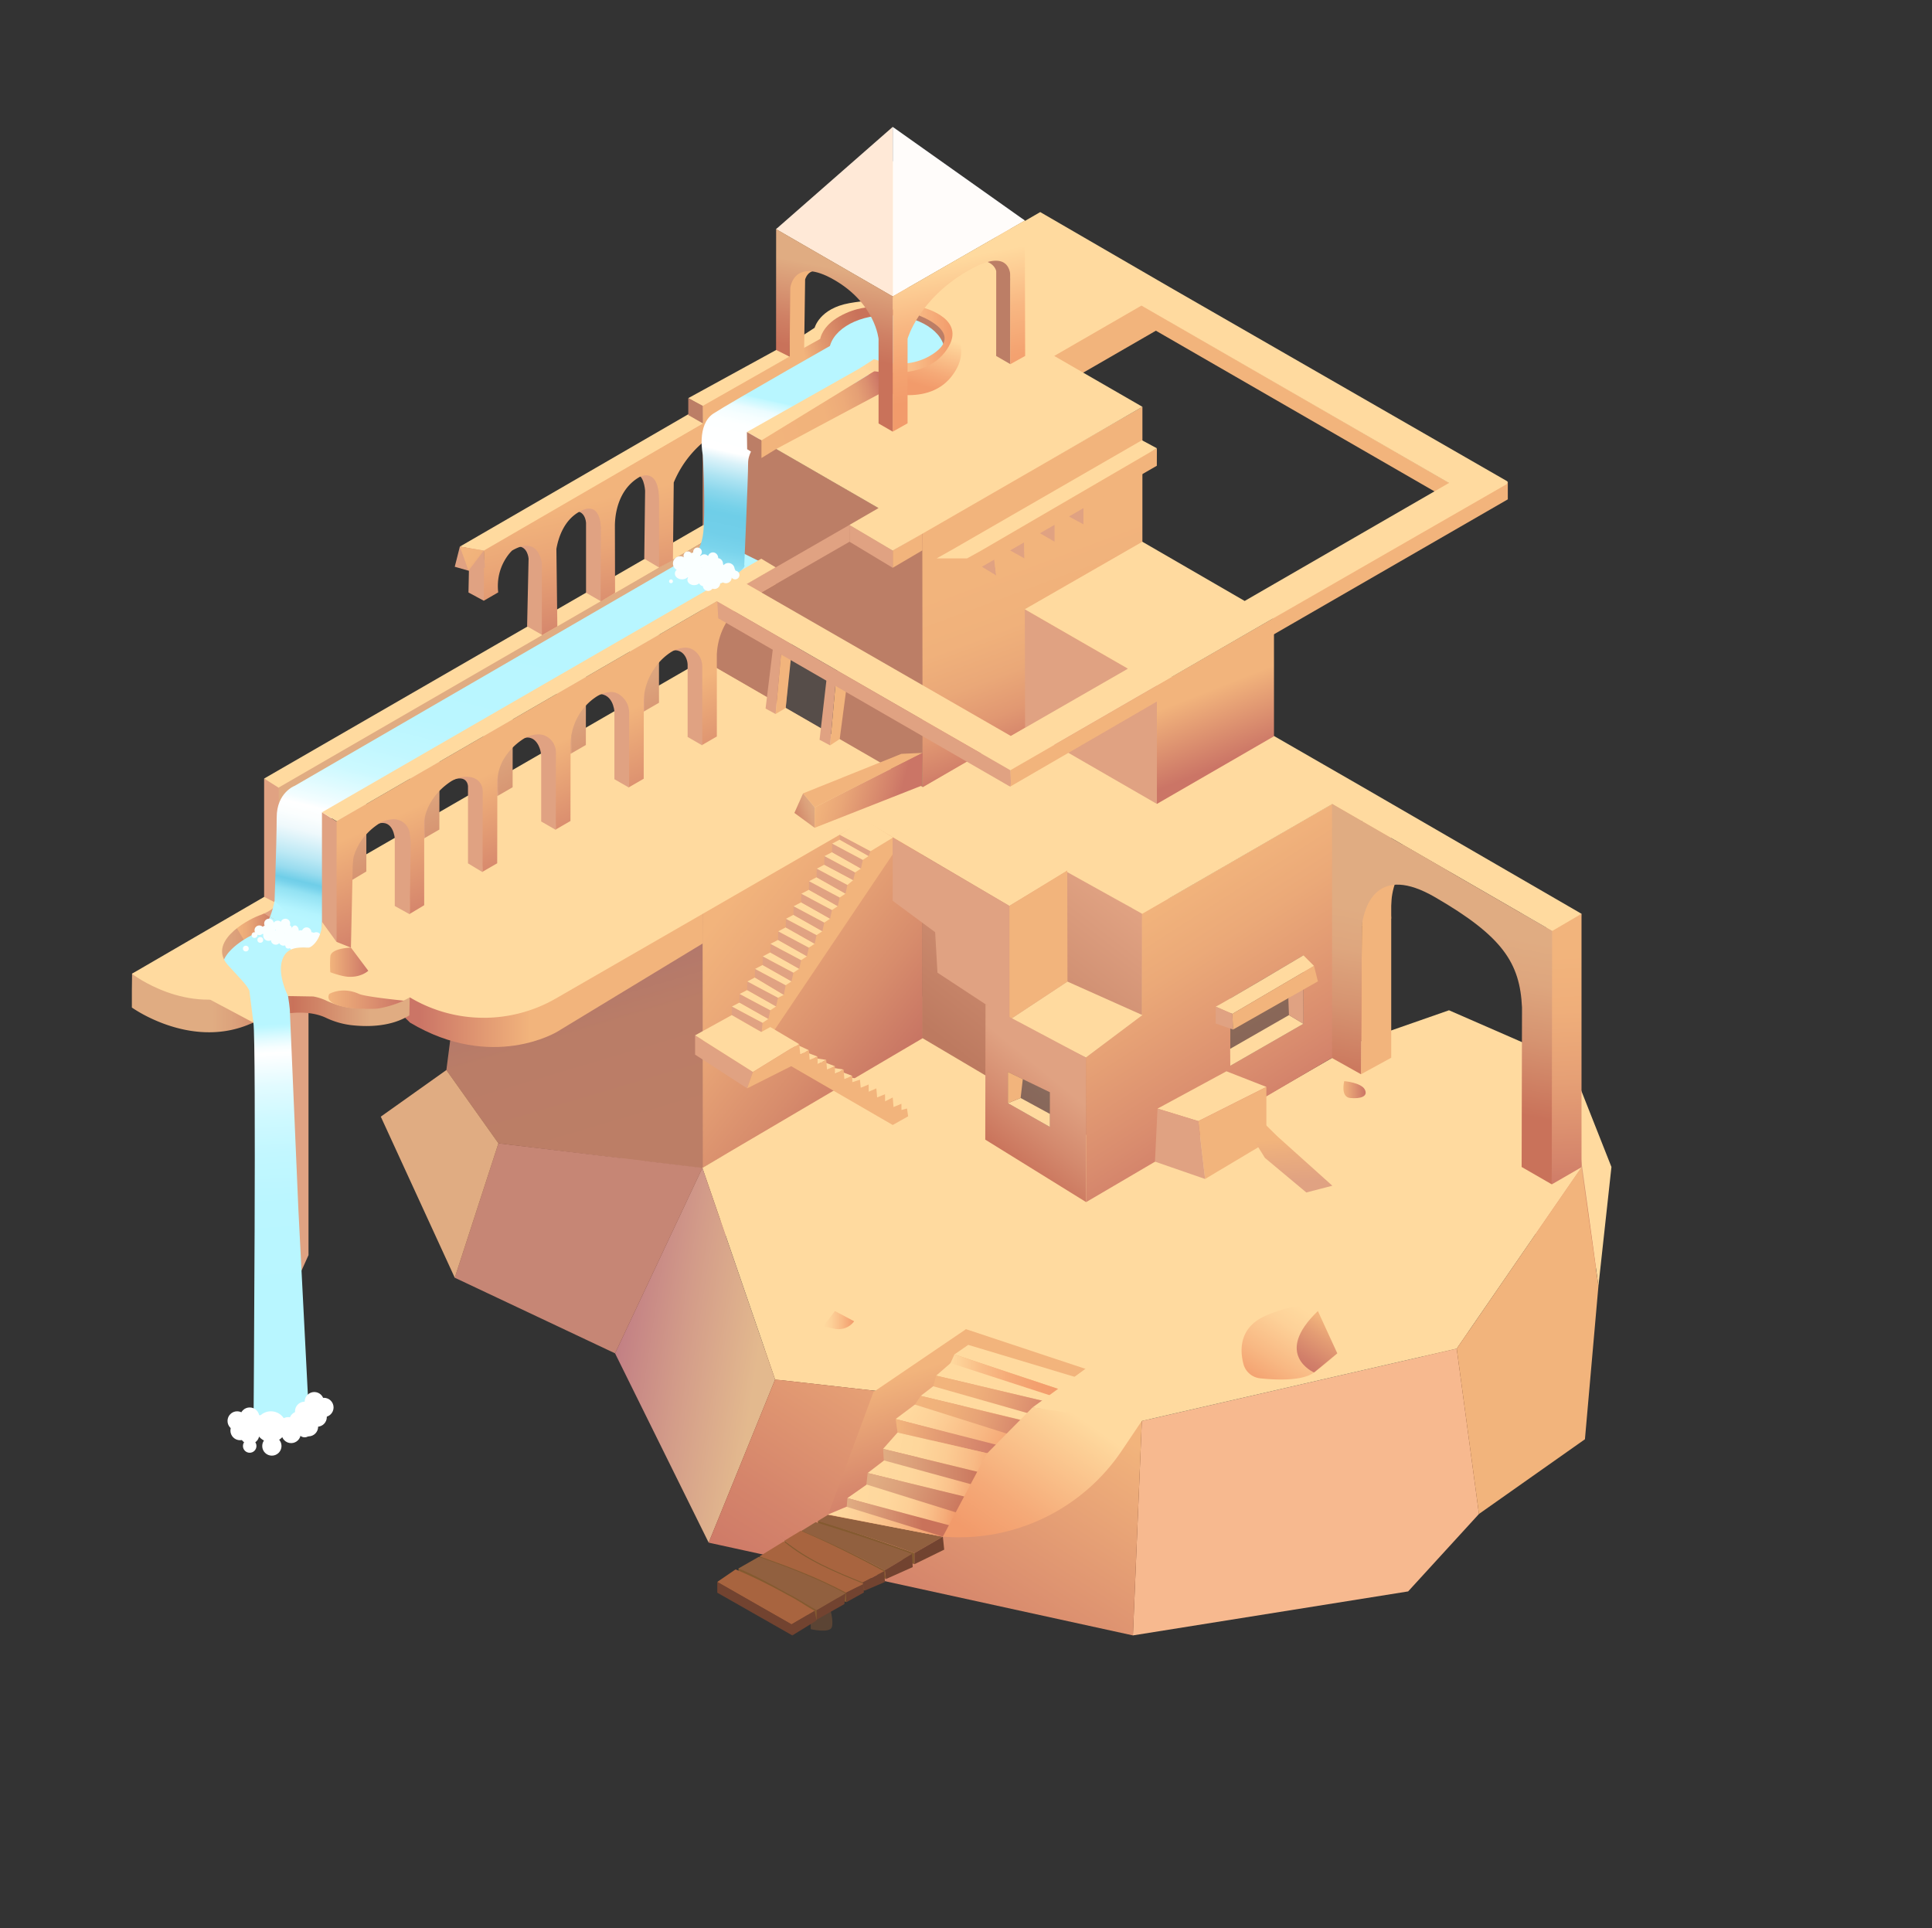 <svg xmlns="http://www.w3.org/2000/svg" xmlns:xlink="http://www.w3.org/1999/xlink" viewBox="0 0 2004 2000"><rect x="0" y="0" width="2004" height="2000" fill="#333333" stroke="none"/><defs><style>.cls-1{fill:url(#linear-gradient);}.cls-2{fill:url(#linear-gradient-2);}.cls-3{fill:url(#linear-gradient-3);}.cls-4{fill:#f2b47c;}.cls-5{fill:#ffda9f;}.cls-6{fill:#c68675;}.cls-7{fill:#724330;}.cls-8{fill:#606060;}.cls-9{fill:#e0a282;}.cls-10{fill:url(#New_Gradient_Swatch_1);}.cls-11{fill:url(#linear-gradient-4);}.cls-12{fill:#f7b98f;}.cls-13{fill:url(#linear-gradient-5);}.cls-14{fill:url(#linear-gradient-6);}.cls-15{fill:#bc7e66;}.cls-16{fill:url(#linear-gradient-7);}.cls-17,.cls-22{fill:#564d49;}.cls-17{opacity:0.62;}.cls-18{fill:url(#linear-gradient-8);}.cls-19{fill:url(#linear-gradient-9);}.cls-20{fill:#5b4434;}.cls-21{fill:#845a30;}.cls-23{fill:url(#linear-gradient-10);}.cls-24{fill:url(#linear-gradient-11);}.cls-25{fill:url(#New_Gradient_Swatch_1-2);}.cls-26{fill:url(#linear-gradient-12);}.cls-27{fill:url(#linear-gradient-13);}.cls-28{fill:url(#linear-gradient-14);}.cls-29{fill:url(#linear-gradient-15);}.cls-30{fill:url(#linear-gradient-16);}.cls-31{fill:#b8f6ff;}.cls-32{fill:url(#linear-gradient-17);}.cls-33{fill:url(#linear-gradient-18);}.cls-34{fill:url(#linear-gradient-19);}.cls-35{fill:#a8643f;}.cls-36{fill:#91603f;}.cls-37{fill:#ffe9d7;}.cls-38{fill:#fffcfa;}.cls-39{fill:url(#linear-gradient-20);}.cls-40{fill:url(#linear-gradient-21);}.cls-41{fill:url(#linear-gradient-22);}.cls-42{fill:url(#linear-gradient-23);}.cls-43{fill:url(#linear-gradient-24);}.cls-44{fill:url(#linear-gradient-25);}.cls-45{fill:url(#linear-gradient-26);}.cls-46{fill:url(#linear-gradient-27);}.cls-47{fill:url(#linear-gradient-28);}.cls-48{fill:url(#linear-gradient-29);}.cls-49{fill:#faffff;}.cls-50{fill:#fff;}.cls-51{fill:url(#linear-gradient-30);}.cls-52{fill:url(#linear-gradient-31);}.cls-53{fill:url(#linear-gradient-32);}.cls-54{fill:url(#linear-gradient-33);}.cls-55{fill:url(#linear-gradient-34);}.cls-56{fill:url(#linear-gradient-35);}.cls-57{fill:url(#linear-gradient-36);}.cls-58{fill:url(#linear-gradient-37);}.cls-59{fill:url(#linear-gradient-38);}.cls-60{fill:url(#linear-gradient-39);}.cls-61{fill:url(#linear-gradient-40);}.cls-62{fill:url(#linear-gradient-41);}.cls-63{fill:url(#linear-gradient-42);}.cls-64{fill:url(#linear-gradient-43);}.cls-65{fill:url(#linear-gradient-44);}.cls-66{fill:url(#linear-gradient-45);}.cls-67{fill:url(#linear-gradient-46);}.cls-68{fill:url(#linear-gradient-47);}.cls-69{fill:url(#linear-gradient-48);}.cls-70{fill:url(#linear-gradient-49);}.cls-71{fill:url(#linear-gradient-50);}.cls-72{fill:url(#linear-gradient-51);}.cls-73{fill:url(#linear-gradient-52);}</style><linearGradient id="linear-gradient" x1="627.05" y1="1163.7" x2="609.47" y2="1255.99" gradientUnits="userSpaceOnUse"><stop offset="0" stop-color="#e0ac82"/><stop offset="0.03" stop-color="#dfa980"/><stop offset="0.48" stop-color="#cf8165"/><stop offset="0.72" stop-color="#c9725a"/></linearGradient><linearGradient id="linear-gradient-2" x1="776.5" y1="1013.87" x2="737.25" y2="1219.96" xlink:href="#linear-gradient"/><linearGradient id="linear-gradient-3" x1="1639.15" y1="1196.72" x2="1615.89" y2="1318.85" xlink:href="#linear-gradient"/><linearGradient id="New_Gradient_Swatch_1" x1="739.91" y1="932.85" x2="944.71" y2="1094.77" gradientUnits="userSpaceOnUse"><stop offset="0.06" stop-color="#f2b47c"/><stop offset="0.3" stop-color="#eba978"/><stop offset="0.72" stop-color="#d78c6c"/><stop offset="1" stop-color="#c77463"/></linearGradient><linearGradient id="linear-gradient-4" x1="581.03" y1="978.76" x2="657.03" y2="1234.36" gradientUnits="userSpaceOnUse"><stop offset="0" stop-color="#a66f71"/><stop offset="0" stop-color="#a66f71"/><stop offset="0.16" stop-color="#b3786b"/><stop offset="0.36" stop-color="#ba7d67"/><stop offset="0.84" stop-color="#bc7e66"/></linearGradient><linearGradient id="linear-gradient-5" x1="1143.43" y1="919.82" x2="1003.4" y2="1099.53" gradientUnits="userSpaceOnUse"><stop offset="0" stop-color="#e0a282"/><stop offset="1" stop-color="#bd7a60"/></linearGradient><linearGradient id="linear-gradient-6" x1="1057.14" y1="582.26" x2="1124.35" y2="762.59" gradientUnits="userSpaceOnUse"><stop offset="0" stop-color="#f2b47c"/><stop offset="0.31" stop-color="#f0b17b"/><stop offset="0.54" stop-color="#eaa878"/><stop offset="0.74" stop-color="#e19872"/><stop offset="0.92" stop-color="#d3826a"/><stop offset="1" stop-color="#cb7566"/></linearGradient><linearGradient id="linear-gradient-7" x1="1204.83" y1="930.31" x2="1359.29" y2="1171.43" gradientUnits="userSpaceOnUse"><stop offset="0" stop-color="#f2b47c"/><stop offset="0.25" stop-color="#eba978"/><stop offset="0.7" stop-color="#d98c6e"/><stop offset="1" stop-color="#cb7566"/></linearGradient><linearGradient id="linear-gradient-8" x1="785.54" y1="1414.1" x2="621.45" y2="1388.92" gradientUnits="userSpaceOnUse"><stop offset="0" stop-color="#e3b98e"/><stop offset="0.47" stop-color="#d39c89"/><stop offset="0.89" stop-color="#c27f84"/></linearGradient><linearGradient id="linear-gradient-9" x1="1075.12" y1="1431.76" x2="877.26" y2="1736.99" gradientUnits="userSpaceOnUse"><stop offset="0" stop-color="#f2b47c"/><stop offset="0.09" stop-color="#eead7a"/><stop offset="0.69" stop-color="#d5856b"/><stop offset="1" stop-color="#cb7566"/></linearGradient><linearGradient id="linear-gradient-10" x1="420.26" y1="1016.94" x2="729.21" y2="1016.94" gradientUnits="userSpaceOnUse"><stop offset="0.05" stop-color="#cb7566"/><stop offset="0.42" stop-color="#f2b47c"/><stop offset="0.87" stop-color="#f2b47c"/></linearGradient><linearGradient id="linear-gradient-11" x1="136.78" y1="1012.91" x2="425" y2="1012.91" gradientUnits="userSpaceOnUse"><stop offset="0.29" stop-color="#e0ac82"/><stop offset="0.37" stop-color="#dca17b"/><stop offset="0.5" stop-color="#d08467"/><stop offset="0.58" stop-color="#c9725a"/><stop offset="0.86" stop-color="#e0ac82"/></linearGradient><linearGradient id="New_Gradient_Swatch_1-2" x1="244" y1="954.39" x2="285" y2="954.39" xlink:href="#New_Gradient_Swatch_1"/><linearGradient id="linear-gradient-12" x1="1619.92" y1="990.28" x2="1633.23" y2="1244.99" gradientUnits="userSpaceOnUse"><stop offset="0" stop-color="#f2b47c"/><stop offset="0.23" stop-color="#efae7a"/><stop offset="0.52" stop-color="#e59f75"/><stop offset="0.84" stop-color="#d5856b"/><stop offset="1" stop-color="#cb7566"/></linearGradient><linearGradient id="linear-gradient-13" x1="1508.52" y1="960.72" x2="1467.59" y2="1185.32" gradientUnits="userSpaceOnUse"><stop offset="0" stop-color="#e0ac82"/><stop offset="0.19" stop-color="#dea67e"/><stop offset="0.44" stop-color="#d69471"/><stop offset="0.74" stop-color="#cb775d"/><stop offset="0.79" stop-color="#c9725a"/></linearGradient><linearGradient id="linear-gradient-14" x1="514.16" y1="750.33" x2="605.25" y2="923.64" gradientUnits="userSpaceOnUse"><stop offset="0" stop-color="#e0ac82"/><stop offset="0.17" stop-color="#dda47d"/><stop offset="0.44" stop-color="#d48f6e"/><stop offset="0.71" stop-color="#c9725a"/></linearGradient><linearGradient id="linear-gradient-15" x1="470.53" y1="999.15" x2="559.01" y2="637.76" gradientUnits="userSpaceOnUse"><stop offset="0.02" stop-color="#b8f6ff"/><stop offset="0.04" stop-color="#b4f4fe"/><stop offset="0.06" stop-color="#a8edfa"/><stop offset="0.09" stop-color="#93e2f3"/><stop offset="0.11" stop-color="#77d2eb"/><stop offset="0.12" stop-color="#6fcee8"/><stop offset="0.15" stop-color="#99dcef"/><stop offset="0.19" stop-color="#bde9f5"/><stop offset="0.23" stop-color="#daf2f9"/><stop offset="0.26" stop-color="#eff9fc"/><stop offset="0.3" stop-color="#fbfefe"/><stop offset="0.33" stop-color="#fff"/><stop offset="0.35" stop-color="#f3fdff"/><stop offset="0.41" stop-color="#ddfbff"/><stop offset="0.46" stop-color="#ccf9ff"/><stop offset="0.54" stop-color="#c1f7ff"/><stop offset="0.64" stop-color="#baf6ff"/><stop offset="0.93" stop-color="#b8f6ff"/></linearGradient><linearGradient id="linear-gradient-16" x1="268.97" y1="1063" x2="288.65" y2="1367.49" gradientUnits="userSpaceOnUse"><stop offset="0" stop-color="#b8f6ff"/><stop offset="0.01" stop-color="#bdf7ff"/><stop offset="0.05" stop-color="#e1fbff"/><stop offset="0.08" stop-color="#f7feff"/><stop offset="0.1" stop-color="#fff"/><stop offset="0.12" stop-color="#fafeff"/><stop offset="0.21" stop-color="#e2fbff"/><stop offset="0.32" stop-color="#cff9ff"/><stop offset="0.44" stop-color="#c2f7ff"/><stop offset="0.61" stop-color="#baf6ff"/><stop offset="0.93" stop-color="#b8f6ff"/></linearGradient><linearGradient id="linear-gradient-17" x1="569.42" y1="774.07" x2="624.83" y2="896.22" gradientUnits="userSpaceOnUse"><stop offset="0" stop-color="#f2b47c"/><stop offset="1" stop-color="#cb7566"/></linearGradient><linearGradient id="linear-gradient-18" x1="1252.59" y1="716.78" x2="1280.75" y2="788.4" xlink:href="#linear-gradient-17"/><linearGradient id="linear-gradient-19" x1="399.03" y1="1234.35" x2="280.47" y2="1263.21" gradientUnits="userSpaceOnUse"><stop offset="0" stop-color="#e0ac82"/><stop offset="0.2" stop-color="#dca17b"/><stop offset="0.54" stop-color="#d08467"/><stop offset="0.72" stop-color="#c9725a"/></linearGradient><linearGradient id="linear-gradient-20" x1="621.16" y1="517.91" x2="657.16" y2="678.3" gradientUnits="userSpaceOnUse"><stop offset="0" stop-color="#f2b47c"/><stop offset="0.29" stop-color="#eaa677"/><stop offset="0.82" stop-color="#d3836b"/><stop offset="1" stop-color="#cb7566"/></linearGradient><linearGradient id="linear-gradient-21" x1="910.41" y1="333.24" x2="822.14" y2="361.67" gradientUnits="userSpaceOnUse"><stop offset="0.19" stop-color="#c9725a"/><stop offset="0.36" stop-color="#cf7c5f"/><stop offset="0.66" stop-color="#e1986e"/><stop offset="0.9" stop-color="#f2b47c"/></linearGradient><linearGradient id="linear-gradient-22" x1="956.44" y1="344" x2="937.55" y2="407.19" gradientUnits="userSpaceOnUse"><stop offset="0" stop-color="#ffda9f"/><stop offset="0.13" stop-color="#fdce95"/><stop offset="0.58" stop-color="#f5a977"/><stop offset="0.82" stop-color="#f29b6b"/></linearGradient><linearGradient id="linear-gradient-23" x1="775.95" y1="612.49" x2="821.97" y2="404.85" gradientUnits="userSpaceOnUse"><stop offset="0.02" stop-color="#b8f6ff"/><stop offset="0.06" stop-color="#9ee8f7"/><stop offset="0.11" stop-color="#89dcf0"/><stop offset="0.17" stop-color="#7ad4ec"/><stop offset="0.24" stop-color="#72cfe9"/><stop offset="0.34" stop-color="#6fcee8"/><stop offset="0.38" stop-color="#76d1e9"/><stop offset="0.44" stop-color="#8bd7ec"/><stop offset="0.51" stop-color="#ace3f2"/><stop offset="0.59" stop-color="#daf2f9"/><stop offset="0.64" stop-color="#fff"/><stop offset="0.78" stop-color="#fdffff"/><stop offset="0.83" stop-color="#f6feff"/><stop offset="0.87" stop-color="#ebfcff"/><stop offset="0.89" stop-color="#dafaff"/><stop offset="0.92" stop-color="#c4f8ff"/><stop offset="0.93" stop-color="#b8f6ff"/></linearGradient><linearGradient id="linear-gradient-24" x1="794.8" y1="446.19" x2="916.12" y2="408.09" gradientUnits="userSpaceOnUse"><stop offset="0" stop-color="#f2b47c"/><stop offset="0.49" stop-color="#f1b27b"/><stop offset="0.67" stop-color="#edab79"/><stop offset="0.8" stop-color="#e5a075"/><stop offset="0.9" stop-color="#db8f6f"/><stop offset="0.99" stop-color="#ce7967"/><stop offset="1" stop-color="#cb7566"/></linearGradient><linearGradient id="linear-gradient-25" x1="892" y1="352.85" x2="988" y2="352.85" gradientUnits="userSpaceOnUse"><stop offset="0" stop-color="#ffda9f"/><stop offset="0.24" stop-color="#fdd198"/><stop offset="0.63" stop-color="#f8b883"/><stop offset="1" stop-color="#f29b6b"/></linearGradient><linearGradient id="linear-gradient-26" x1="981.4" y1="270.59" x2="1007.52" y2="405.45" gradientUnits="userSpaceOnUse"><stop offset="0" stop-color="#ffda9f"/><stop offset="0.01" stop-color="#ffd99e"/><stop offset="0.43" stop-color="#f8b782"/><stop offset="0.77" stop-color="#f4a371"/><stop offset="1" stop-color="#f29b6b"/></linearGradient><linearGradient id="linear-gradient-27" x1="877.39" y1="280.37" x2="854.67" y2="399.71" xlink:href="#linear-gradient"/><linearGradient id="linear-gradient-28" x1="482.65" y1="572.49" x2="501.99" y2="588.09" xlink:href="#linear-gradient-24"/><linearGradient id="linear-gradient-29" x1="1094.13" y1="1120.4" x2="1027.67" y2="1201.22" gradientUnits="userSpaceOnUse"><stop offset="0" stop-color="#e0a282"/><stop offset="0.5" stop-color="#d48a6e"/><stop offset="0.92" stop-color="#c9725a"/></linearGradient><linearGradient id="linear-gradient-30" x1="342.34" y1="998.15" x2="382" y2="998.15" xlink:href="#linear-gradient-17"/><linearGradient id="linear-gradient-31" x1="340.65" y1="1036.99" x2="419" y2="1036.99" xlink:href="#linear-gradient-17"/><linearGradient id="linear-gradient-32" x1="854" y1="1369.4" x2="886" y2="1369.4" xlink:href="#linear-gradient-25"/><linearGradient id="linear-gradient-33" x1="1393.46" y1="1130.36" x2="1416.58" y2="1130.36" xlink:href="#linear-gradient-17"/><linearGradient id="linear-gradient-34" x1="854.87" y1="807.11" x2="932.96" y2="828.68" gradientUnits="userSpaceOnUse"><stop offset="0" stop-color="#f2b47c"/><stop offset="0.3" stop-color="#e9a677"/><stop offset="0.86" stop-color="#d2806a"/><stop offset="1" stop-color="#cb7566"/></linearGradient><linearGradient id="linear-gradient-35" x1="846.59" y1="838.13" x2="805.08" y2="853.02" xlink:href="#linear-gradient-19"/><linearGradient id="linear-gradient-36" x1="1340.38" y1="1181.54" x2="1343.17" y2="1226.28" gradientUnits="userSpaceOnUse"><stop offset="0" stop-color="#f2b47c"/><stop offset="0.33" stop-color="#ebad7e"/><stop offset="1" stop-color="#e0a282"/></linearGradient><linearGradient id="linear-gradient-37" x1="916.92" y1="1431.92" x2="962.77" y2="1577.09" gradientUnits="userSpaceOnUse"><stop offset="0" stop-color="#f2b47c"/><stop offset="0.62" stop-color="#d88a6d"/><stop offset="1" stop-color="#cb7566"/></linearGradient><linearGradient id="linear-gradient-38" x1="985" y1="1428.1" x2="1105.95" y2="1428.1" gradientUnits="userSpaceOnUse"><stop offset="0" stop-color="#ffda9f"/><stop offset="0.25" stop-color="#f9bf88"/><stop offset="0.5" stop-color="#f5ab78"/><stop offset="0.75" stop-color="#f39f6e"/><stop offset="1" stop-color="#f29b6b"/></linearGradient><linearGradient id="linear-gradient-39" x1="980.86" y1="1438.83" x2="1099.23" y2="1466.89" gradientUnits="userSpaceOnUse"><stop offset="0" stop-color="#f2b47c"/><stop offset="0.24" stop-color="#efb07b"/><stop offset="0.5" stop-color="#e8a376"/><stop offset="0.77" stop-color="#db8e6f"/><stop offset="1" stop-color="#cb7566"/></linearGradient><linearGradient id="linear-gradient-40" x1="952.28" y1="1457.87" x2="1076.82" y2="1487.8" gradientUnits="userSpaceOnUse"><stop offset="0" stop-color="#f2b47c"/><stop offset="0.24" stop-color="#efb07a"/><stop offset="0.5" stop-color="#e7a376"/><stop offset="0.77" stop-color="#da8d6e"/><stop offset="1" stop-color="#cb7566"/></linearGradient><linearGradient id="linear-gradient-41" x1="943.42" y1="1454.02" x2="1055.81" y2="1516.32" xlink:href="#linear-gradient-25"/><linearGradient id="linear-gradient-42" x1="929.65" y1="1486.3" x2="1054.46" y2="1499.44" gradientUnits="userSpaceOnUse"><stop offset="0" stop-color="#f2b47c"/><stop offset="0.28" stop-color="#e6a075"/><stop offset="0.96" stop-color="#cb7566"/></linearGradient><linearGradient id="linear-gradient-43" x1="917.63" y1="1497.98" x2="1042.98" y2="1518.37" gradientUnits="userSpaceOnUse"><stop offset="0" stop-color="#ffda9f"/><stop offset="0.27" stop-color="#fed79c"/><stop offset="0.51" stop-color="#fccc93"/><stop offset="0.74" stop-color="#f8ba85"/><stop offset="0.96" stop-color="#f3a170"/><stop offset="1" stop-color="#f29b6b"/></linearGradient><linearGradient id="linear-gradient-44" x1="916" y1="1527.05" x2="1031.57" y2="1527.05" gradientUnits="userSpaceOnUse"><stop offset="0" stop-color="#e0ac82"/><stop offset="0.25" stop-color="#dca17b"/><stop offset="0.68" stop-color="#d08467"/><stop offset="0.91" stop-color="#c9725a"/></linearGradient><linearGradient id="linear-gradient-45" x1="901" y1="1527.07" x2="1019.43" y2="1542.12" gradientUnits="userSpaceOnUse"><stop offset="0" stop-color="#ffda9f"/><stop offset="0.34" stop-color="#fed79d"/><stop offset="0.56" stop-color="#fdcf96"/><stop offset="0.74" stop-color="#fac08a"/><stop offset="0.9" stop-color="#f5ab79"/><stop offset="1" stop-color="#f29b6b"/></linearGradient><linearGradient id="linear-gradient-46" x1="909.17" y1="1532.92" x2="1014.52" y2="1573.78" gradientUnits="userSpaceOnUse"><stop offset="0" stop-color="#e0ac82"/><stop offset="0.24" stop-color="#dca17b"/><stop offset="0.65" stop-color="#d08467"/><stop offset="0.88" stop-color="#c9725a"/></linearGradient><linearGradient id="linear-gradient-47" x1="880.49" y1="1551.69" x2="991.99" y2="1570.38" gradientUnits="userSpaceOnUse"><stop offset="0" stop-color="#ffda9f"/><stop offset="0.35" stop-color="#fed79d"/><stop offset="0.56" stop-color="#fdcf96"/><stop offset="0.74" stop-color="#fac08a"/><stop offset="0.9" stop-color="#f5ac79"/><stop offset="1" stop-color="#f29b6b"/></linearGradient><linearGradient id="linear-gradient-48" x1="878" y1="1574.05" x2="987.39" y2="1574.05" xlink:href="#linear-gradient-19"/><linearGradient id="linear-gradient-49" x1="859" y1="1578.5" x2="978" y2="1578.5" xlink:href="#linear-gradient-25"/><linearGradient id="linear-gradient-50" x1="1119.31" y1="1469.53" x2="1001.25" y2="1638.86" gradientUnits="userSpaceOnUse"><stop offset="0" stop-color="#ffda9f"/><stop offset="0.09" stop-color="#fdd298"/><stop offset="0.55" stop-color="#f5aa78"/><stop offset="0.79" stop-color="#f29b6b"/></linearGradient><linearGradient id="linear-gradient-51" x1="1359.63" y1="1362.32" x2="1306.67" y2="1444.02" xlink:href="#linear-gradient-25"/><linearGradient id="linear-gradient-52" x1="1380.77" y1="1373.49" x2="1349.17" y2="1422.24" gradientUnits="userSpaceOnUse"><stop offset="0" stop-color="#f2b47c"/><stop offset="0.3" stop-color="#e49d74"/><stop offset="0.75" stop-color="#d2806a"/><stop offset="1" stop-color="#cb7566"/></linearGradient></defs><g id="Layer_8" data-name="Layer 8"><polygon class="cls-1" points="672.74 1150 669 1150.66 467.73 1186.5 576.8 1276.42 767.19 1241.6 760 1177 672.74 1150"/><ellipse class="cls-2" cx="756" cy="1121.5" rx="96" ry="160.5"/><ellipse class="cls-3" cx="1627" cy="1260.5" rx="35" ry="95.5"/><ellipse class="cls-4" cx="974.5" cy="1091" rx="72.5" ry="59"/><ellipse class="cls-4" cx="1203.5" cy="1013" rx="59.5" ry="82"/><ellipse class="cls-4" cx="981" cy="698.5" rx="93" ry="167.5"/><ellipse class="cls-4" cx="834.5" cy="741" rx="51" ry="113.5" transform="translate(-190.3 1182.87) rotate(-64.93)"/><path class="cls-5" d="M952.81,1086.13s-164.62,59-174.71,79.94-25.54,31.56-25.54,31.56L879,1156Z"/><polyline class="cls-6" points="468.66 1117.96 471.7 1325.42 603.5 1196.42 468.66 1117.96"/><polyline class="cls-7" points="822 1694.87 876.28 1659.83 896.65 1648.57 917.67 1637.38 953 1617 978 1603.95 972.93 1586 859 1566.74 769.52 1629 744.99 1641.57 750 1651 822 1694.87"/><polygon class="cls-7" points="1187 1458 1135.39 1625 1175.14 1696.47 1231 1569 1187 1458"/><polyline class="cls-7" points="1534.08 1570.49 1474.23 1399 1504.15 1339.13 1571 1492.44 1534.08 1570.49"/><polygon class="cls-7" points="791.19 1399 911 1434.51 735.08 1600.24 791.19 1399"/><polyline class="cls-7" points="637.99 1403.88 756 1255.48 744.99 1169 670.35 1194.05 637.99 1403.88"/><polyline class="cls-7" points="463 1110 471.7 1325.42 643.67 1201.54 567.9 1120.87 463 1110"/><polygon class="cls-7" points="420.26 1024.5 419 1048 428.08 1058 449.19 1040 420.26 1024.5"/><polyline class="cls-8" points="1640.45 947.91 1578.48 947.91 1609.62 991 1640.45 947.91"/><polyline class="cls-8" points="1640.45 947.91 1578.48 960.22 1609.62 1228.59 1640.45 947.91"/><polyline class="cls-9" points="1126.36 1097.03 1097 1232 1126.36 1263.64 1162.69 1223.5 1126.36 1097.03"/><polyline class="cls-4" points="1126 1098.66 1087 1233 1133 1260 1171 1208 1126 1098.66"/></g><g id="Layer_2" data-name="Layer 2"><polygon class="cls-10" points="728 947 728 1212 957.03 1079.02 957.03 815.95 728 947"/><polygon class="cls-11" points="728.79 947.48 729 1212 517 1186 463 1110 500.97 815.95 728.79 947.48"/><polygon class="cls-6" points="517 1186 728.57 1211.48 637.99 1403.88 471.7 1325.42 517 1186"/><polyline class="cls-12" points="1184.39 1474.02 1511 1399 1534.08 1570.49 1460.61 1650.84 1175.14 1696.47 1184.39 1474.02 1184.39 1474.02"/></g><g id="Layer_4" data-name="Layer 4"><polygon class="cls-13" points="1184.47 947.58 1184.47 1210.64 956.64 1079.11 956.64 816.04 1184.47 947.58"/></g><g id="Layer_3" data-name="Layer 3"><polygon class="cls-9" points="1139.63 517.97 1154 527 1154 491.71 1135 507 1139.63 517.97"/><polygon class="cls-4" points="1215 298.72 1215 333.8 1055.27 426 1041.01 395.23 1215 298.72"/><polygon class="cls-14" points="955 553 957.12 817.22 1184.94 685.69 1185 422 955 553"/><polygon class="cls-15" points="956.69 553.16 957 817 728.87 684.69 728.87 421.62 956.69 553.16"/><polygon class="cls-9" points="1124 544 1124 515.64 1108 524 1109.16 535.97 1124 544"/><polygon class="cls-9" points="1094 561 1094 532.93 1074 542 1078.69 553.16 1094 562 1094 561"/><polygon class="cls-9" points="1062.64 579.26 1062 550 1042 560 1046 570 1062.64 579.26"/><path class="cls-9" d="M1033.3,596.9c-.3-1.9-3.2-30.12-3.2-30.12L1016,577l2.48,10.92Z"/><path class="cls-4" d="M1200,465l-.06,18.15L1018.48,587.92s-42.15,10.32-46.31,9.2-.66-17.86-.66-17.86Z"/><polygon class="cls-5" points="988 570 1184.47 456.68 1200 465 1018 571 1003.1 579.26 971.51 579.26 988 570"/><polygon class="cls-4" points="1031.21 580.57 1044.13 573.11 1048 588.41 1033.3 596.9 1031.21 580.57"/><polygon class="cls-4" points="1062.26 562 1062.64 579.26 1074 573.4 1074 552.03 1062.26 562"/><polygon class="cls-4" points="1094 544 1094 562 1108 553.77 1106 533 1094 544"/><polygon class="cls-4" points="1124 527 1124 544 1138.72 535.5 1136.16 515.64 1124 527"/><polygon class="cls-4" points="1153 505 1154 527 1169.45 517.97 1169.45 495 1153 505"/></g><g id="Layer_5" data-name="Layer 5"><polygon class="cls-5" points="1412.53 1079.59 1184.71 1211.12 1511 1399 1640.35 1211.12 1629 1103 1503 1048 1412.53 1079.59"/></g><g id="Layer_6" data-name="Layer 6"><polygon class="cls-5" points="957 1077 728.57 1211.48 804 1431 820 1432 1184.21 1211.48 957 1077"/><polygon class="cls-5" points="1184.39 1210.95 804 1431 1184.39 1474.02 1511 1399 1528 1343 1184.39 1210.95"/><polyline class="cls-9" points="781 1112 775 1129 721 1094 721 1074 781 1112"/><polygon class="cls-16" points="1184.89 947.58 1184.89 1053.07 1126.36 1097.03 1126.61 1247 1412.71 1079.11 1412.71 816.04 1184.89 947.58"/><polygon class="cls-17" points="1276.15 1035.74 1276.15 1105.59 1352 1062 1352 991 1276.15 1035.74"/><path class="cls-5" d="M1261,1044.19c2-.19,91-53.19,91-53.19l11,11-84.71,49.74Z"/><polygon class="cls-9" points="1261 1044.18 1261 1061.72 1279 1068 1278.29 1051.74 1261 1044.18"/><polygon class="cls-5" points="1276 1088 1337 1053 1352 1062 1276.15 1105.59 1276 1088"/><polygon class="cls-9" points="1336.34 1035.42 1337 1053 1352 1062 1351.9 1023 1336.34 1035.42"/><polygon class="cls-4" points="1363 1002 1367 1018 1279 1068 1278.29 1051.74 1363 1002"/><polygon class="cls-18" points="728.57 1211.48 637.99 1403.88 735.08 1600.24 804 1431 728.57 1211.48"/><path class="cls-19" d="M804,1431l-68.92,169.24,130.67,28.57c-21-9.53-41-20.68-57.75-36.81,16.8,16.13,36.76,27.28,57.75,36.81l309.39,67.66,9.25-222.45-95-10.75Zm23,155c31,13,61,27,91,43C888,1613,858,1599,827,1586Zm19-9c35,11,70,22,105,35C916,1599,881,1588,846,1577Z"/></g><g id="Layer_7" data-name="Layer 7"><path class="cls-20" d="M860.45,1666.74,840.84,1683l.16,7s19.73,4.64,21.86-2.18S860.45,1666.74,860.45,1666.74Z"/><path class="cls-21" d="M766,1627v11l81.17,42.16v-9.75S785,1628,766,1627Z"/><path class="cls-21" d="M787.86,1614.43l.69,10.57L878,1662l-.45-9.78S820.71,1619.85,787.86,1614.43Z"/><path class="cls-21" d="M813.79,1598.11v10.83L897,1650l-2.07-8.43S826,1609,813.79,1598.11Z"/><path class="cls-21" d="M831.57,1587.94,833,1598l86,40-1.2-9.11S834.14,1584.88,831.57,1587.94Z"/><path class="cls-21" d="M848.39,1577.75v8.86l100.12,36v-11.52S850.78,1576.5,848.39,1577.75Z"/><polygon class="cls-5" points="1629 1103 1671.5 1210.55 1658 1334 1640.35 1204.81 1629 1103"/><polygon class="cls-22" points="815 734.34 821 665.47 869 693.45 863.19 762.16 815 734.34"/><polygon class="cls-5" points="926 1138.45 910 1136 917.1 1142.9 926 1138.45"/><polygon class="cls-5" points="935 1145 919 1139 925.29 1149.87 935 1145"/><polygon class="cls-5" points="909 1129 893 1126 900.1 1132.9 909 1129"/><polygon class="cls-5" points="918 1135 902 1129 908.29 1139.87 918 1135"/><polygon class="cls-5" points="892 1120 876 1116 883.1 1122.9 892 1120"/><polygon class="cls-5" points="901 1125 885 1119 891.29 1129.87 901 1125"/><polygon class="cls-5" points="875 1109.45 859 1107 866.1 1113.9 875 1109.45"/><polygon class="cls-5" points="884 1116 868 1110 874.29 1120.87 884 1116"/><polygon class="cls-5" points="857 1099.45 841 1097 848.1 1103.9 857 1099.45"/><polygon class="cls-5" points="866 1106 850 1100 856.29 1110.87 866 1106"/><polygon class="cls-5" points="839 1089.45 823 1082 830.1 1093.9 839 1089.45"/><polygon class="cls-5" points="848 1096 832 1090 838.29 1100.87 848 1096"/><path class="cls-23" d="M729,947.74l.23,30.76-151.09,91.65s-67.42,41.53-152.77-9.31l-5.09-5v-24Z"/><polygon class="cls-9" points="273.97 947.38 272.39 1210.95 304.25 1228.59 305.8 965.75 273.97 947.38"/><polygon class="cls-9" points="306 1333 320 1302 320 1005.58 299 994 306 1333"/><path class="cls-24" d="M396,1035.33l1.29,2L256,955l-119,55-.22,17.13v18s59.79,43.21,121.5,17.54c43.72-18.18,68.7-12.07,79.55-7a84.8,84.8,0,0,0,26.44,7.75c16.86,1.93,41.24,1.82,60.31-10.14L425,1034Z"/><polygon class="cls-4" points="926 886.2 926 869 902 882 871 925 786 1064 790.22 1088 926 886.2"/><polygon class="cls-25" points="280.09 933.95 285 940 271 970 252.88 974.84 244 960 280.09 933.95"/><polygon class="cls-26" points="1640.45 947.91 1640.45 1210.78 1609.62 1228.59 1604 962 1640.45 947.91"/><polygon class="cls-4" points="1411.75 1114.35 1443.07 1097.22 1443.07 956.91 1443.07 833.62 1413.21 852.12 1411.75 1114.35"/><path class="cls-5" d="M1640.45,947.91,1412.71,816l-227.92-131.2L957.25,816.54l-.38-.22.06,0L729.11,684.75,501.92,815.92l-.13-.08L274,947.38l153.1,88.39a149.46,149.46,0,0,0,149.44,0l152.6-87.95,167.43-96.67L1047,939.75l58.94-35.69,78.85,43.85L1382,834.08,1610,965.75Z"/><path class="cls-4" d="M1443.07,952.81s-8.68-88.3,65.63-45.56l-53.86-31.09-42.31,84.06Z"/><path class="cls-27" d="M1413.21,852.12h0l-31.5-18.18v263.63l30,16.78.86-154.68c3-20.63,16.31-63.53,75.91-29,70.24,40.7,88.1,68.16,90.25,114.5l-.39,165.37,31.24,18,.4-262.84Z"/><polygon class="cls-9" points="273.97 947.38 273.97 807.62 291 816 289.09 957.23 273.97 947.38"/><polyline class="cls-5" points="273.97 807.62 729.61 544.56 744.52 553.49 292 819 273.97 807.62"/><path class="cls-9" d="M365.08,913.47l-15.59-8.63V834.69s-1.41-20.22-17.41-15.22l24-13,12,14-3,93"/><path class="cls-9" d="M440.62,869.76l-15.19-9.16v-80s-.35-15.09-21.35-4.09l27-16,14,20-4.46,89.29"/><path class="cls-9" d="M516.56,825.92l-15.19-8.77V750.66a27.41,27.41,0,0,0-2.76-12.24c-2.74-5.48-8-10.89-17.53-6.95l22-11,20,19-6.52,86.45"/><path class="cls-9" d="M592.5,782.07l-15.19-8.77V703.15s-1.23-21.68-20.23-17.68l17.71-9.74,20.29,12.74-2.58,93.6"/><path class="cls-9" d="M668.44,738.23l-15.19-8.77V655.35a18.59,18.59,0,0,0-1.92-8.42c-2.29-4.5-7.16-9.43-17.25-6.46l22-10,19,23-6.64,84.76"/><path class="cls-28" d="M744.52,553.49,683.6,588.73l-15.24,8.81L380.13,764.27l-91,52.66v140.3L290,956l14-8,1.8-81.26a87.49,87.49,0,0,1,1-12.85c2.52-8.72,8.87-22.59,24.86-33.54a31,31,0,0,1,15.92-5.51h.17A16.85,16.85,0,0,1,365,829.46c.49,3.59.86,7.07,1,9.54l-1,74,15-9V835l0-17.37,0-.63s1.34-23.34,26.62-40.65a31,31,0,0,1,15.92-5.51c5.46-.27,11.77.91,15.63,6.51a15.11,15.11,0,0,1,2.54,8.64l-.17,83.3,15.19-8.77.16-83.43a48.46,48.46,0,0,1,6.88-25.1,64.18,64.18,0,0,1,18.85-19.64,31,31,0,0,1,15.92-5.51,16.57,16.57,0,0,1,2.11,0c9.65.67,17,9.06,17,18.74l-.12,79.85,15.19-8.77.11-78.61c0-19.06,8.79-37.26,24.17-48.53.54-.4,1.1-.8,1.67-1.19a31,31,0,0,1,15.92-5.51,16.1,16.1,0,0,1,10,3.49,22.65,22.65,0,0,1,9,18.36l-.08,76.92,15.19-8.77.07-79.64a58.47,58.47,0,0,1,4.19-21.91c3.86-9.47,10.7-20.69,22.75-28.94a31,31,0,0,1,15.92-5.51,16,16,0,0,1,11,4.25,20.38,20.38,0,0,1,6.81,15.45v81.22L683.55,729l0-82.25h0v-2.17c0-.61,0-1.33.09-2.16A69.76,69.76,0,0,1,718.58,586l25.94-15Z"/><path class="cls-29" d="M744.52,560.81,305.8,815.11S287,822,287,848s-3,111-3,111l50.85,23.93.15-129L793.82,585.27Z"/><path class="cls-30" d="M262.83,1060.84C266,1081,263,1476,263,1476l36,12.3,21-28.55-10.5-205.27L300.6,1047c-.2-4.62-3.62-25.47-4.6-30-11.1,1.38-27.22,13.47-43,20C255,1041,261.62,1053.12,262.83,1060.84Z"/><path class="cls-31" d="M302.58,1000.1c19.36-9.23,29.39-18.85,29.39-18.85L280.09,951c-2.74,7-6.72,14-12.09,16-13,5-52.9,27.5-31.45,51.25,13.24,14.66,18.94,19.77,22.11,26.27,15.78-6.53,29.1-9.88,40.2-11.27a70.64,70.64,0,0,0-2.24-8C293.88,1017.17,292,1005.15,302.58,1000.1Z"/><polygon class="cls-5" points="258.66 1027.52 262.83 1060.84 215.77 1035.82 258.66 1027.52"/><path class="cls-5" d="M268,950c5.37-2.07,16.26-6,19-13l-13-6.62-137.19,79.75S194.28,1054.67,256,1029c.13,0,2.53-1.43,2.66-1.48-3.17-6.5-8.87-11.61-22.11-26.27C215.1,977.5,255,955,268,950Z"/><path class="cls-31" d="M284.83,934.46A100.57,100.57,0,0,1,280.09,951L332,981.25Z"/><polygon class="cls-4" points="759 1053 896.3 851.02 926 869 790 1070.59 759 1053"/><polygon class="cls-4" points="956.69 553.16 956.81 570.87 926 589 926 571.16 956.69 553.16"/><polygon class="cls-9" points="881.03 544.56 926 571.16 926 589 881.17 561.97 881.03 544.56"/><polygon class="cls-9" points="333.97 982.38 333.97 842.62 352 854 354 992 333.97 982.38"/><path class="cls-9" d="M425.08,948.47l-15.59-8.63V869.69s-1.41-20.22-17.41-15.22l24-13,12,14-3,93"/><path class="cls-9" d="M500.62,904.76l-15.19-9.16v-80s-.35-15.09-21.35-4.09l27-16,14,20-4.46,89.29"/><path class="cls-9" d="M576.56,860.92l-15.19-8.77V785.66a27.41,27.41,0,0,0-2.76-12.24c-2.74-5.48-8-10.89-17.53-6.95l22-11,20,19-6.52,86.45"/><path class="cls-9" d="M652.5,817.07l-15.19-8.77V738.15s-1.23-21.68-20.23-17.68l17.71-9.74,20.29,12.74-2.58,93.6"/><path class="cls-9" d="M728.44,773.23l-15.19-8.77V690.35a18.59,18.59,0,0,0-1.92-8.42c-2.29-4.5-7.16-9.43-17.25-6.46l22-10,19,23-6.64,84.76"/><path class="cls-32" d="M804.52,588.49,743.6,623.73l-15.24,8.81L440.13,799.27l-91,52.66v140.3L350,991l14-8,1.8-81.26a87.49,87.49,0,0,1,1-12.85c2.52-8.72,8.87-22.59,24.86-33.54a31,31,0,0,1,15.92-5.51h.17A16.85,16.85,0,0,1,425,864.46c.49,3.59.86,7.07,1,9.54l-1,74,15-9V870l0-17.37,0-.63s1.34-23.34,26.62-40.65a31,31,0,0,1,15.92-5.51c5.46-.27,11.77.91,15.63,6.51a15.11,15.11,0,0,1,2.54,8.64l-.17,83.3,15.19-8.77.16-83.43a48.46,48.46,0,0,1,6.88-25.1,64.18,64.18,0,0,1,18.85-19.64,31,31,0,0,1,15.92-5.51,16.57,16.57,0,0,1,2.11,0c9.65.67,17,9.06,17,18.74l-.12,79.85,15.19-8.77.11-78.61c0-19.06,8.79-37.26,24.17-48.53.54-.4,1.1-.8,1.67-1.19a31,31,0,0,1,15.92-5.51,16.1,16.1,0,0,1,10,3.49,22.65,22.65,0,0,1,9,18.36l-.08,76.92,15.19-8.77.07-79.64a58.47,58.47,0,0,1,4.19-21.91c3.86-9.47,10.7-20.69,22.75-28.94a31,31,0,0,1,15.92-5.51,16,16,0,0,1,11,4.25,20.38,20.38,0,0,1,6.81,15.45v81.22L743.55,764l0-82.25h0v-2.17c0-.61,0-1.33.09-2.16A69.76,69.76,0,0,1,778.58,621l25.94-15Z"/><polygon class="cls-9" points="881.03 544.56 774.53 605.84 789.69 614.59 881.17 561.97 881.03 544.56"/><polygon class="cls-4" points="1320.46 658.52 1564 518 1564 500 1320.45 640.99 1320.46 658.52"/><polygon class="cls-4" points="1184.58 316.71 1185 335 1504 519 1504.32 501.42 1184.58 316.71"/><polygon class="cls-9" points="501.79 623.16 485.93 614.59 486.89 568.42 507 585 501.79 623.16"/><path class="cls-9" d="M562.08,658.51l-15.34-8.8,1.55-70.15s-.78-13-11.54-12.78,15-6,15-6l17.47,25.42Z"/><path class="cls-9" d="M623.35,623.78l-15.47-8.94V542.25s-.72-13.82-12.8-11.53L614.88,519l15.27,25.56Z"/><path class="cls-9" d="M683.6,588.73l-15.33-9.17.88-70.56s-1.25-20.35-11.7-15.68L680,488l7,41Z"/><polygon class="cls-9" points="926 869 1047 939.75 1047 1058 972.42 1009 970 967 926 934.46 926 869"/><polygon class="cls-4" points="1047 939.75 1047 1058 1107.26 1018.25 1107 903 1047 939.75"/><polygon class="cls-9" points="1063 632 1063.27 755 1200 833.94 1200 711 1063 632"/><polygon class="cls-33" points="1200 711 1321.45 640.99 1321.46 763.75 1200 833.94 1200 711"/><polygon class="cls-5" points="1214.73 298.72 1079 220 957.01 290.42 729 421 477 567 502 572 744.68 430.9 911.25 527.07 881.03 544.56 926 571.16 957.02 553.49 1185 422 1093.51 369.23 1184 317 1503 501 1291.05 623.4 1184.94 561.97 1063 632 1169.94 693.66 1048.51 763.46 774.53 605.84 804.52 588.49 789.61 579.56 333.97 842.62 349.09 851.93 743.6 623.73 1048 799 1079 781 1317.99 642.99 1318 643 1562.76 502.29 1564 500 1563 499 1214.73 298.72"/><polygon class="cls-4" points="1048 799 1047.88 815.95 1322 657 1321.99 640.99 1048 799"/><polygon class="cls-9" points="759.19 1044.1 791 1061 790 1070.59 759 1053 759.19 1044.1"/><polygon class="cls-5" points="759.19 1044.1 767 1040 797 1057 791 1061 759.19 1044.1"/><polygon class="cls-9" points="767.19 1031.1 799 1048 797 1057 767 1040 767.19 1031.1"/><polygon class="cls-5" points="767.19 1031.1 775 1027 805 1044 799 1048 767.19 1031.1"/><polygon class="cls-9" points="775.19 1018.1 807 1035 805 1044 775 1027 775.19 1018.1"/><polygon class="cls-5" points="775.19 1018.1 783 1014 813 1032 807 1035 775.19 1018.1"/><polygon class="cls-9" points="783.19 1005.1 815 1022 813 1032 783 1014 783.19 1005.1"/><polygon class="cls-5" points="783.19 1005.1 791 1001 821 1018 815 1022 783.19 1005.1"/><polygon class="cls-9" points="791.19 992.1 823 1009 821 1018 791 1001 791.19 992.1"/><polygon class="cls-5" points="791.19 992.1 799 988 829 1005 823 1009 791.19 992.1"/><polygon class="cls-9" points="799.19 979.1 831 996 829 1005 799 988 799.19 979.1"/><polygon class="cls-5" points="799.19 979.1 807 975 837 992 831 996 799.19 979.1"/><polygon class="cls-9" points="807.19 966.1 839 983 837 992 807 975 807.19 966.1"/><polygon class="cls-5" points="807.19 966.1 815 962 845 979 839 983 807.19 966.1"/><polygon class="cls-9" points="815.19 953.1 847 970 845 979 815 962 815.19 953.1"/><polygon class="cls-5" points="815.19 953.1 823 949 853 966 847 970 815.19 953.1"/><polygon class="cls-9" points="823.19 940.1 855 957 853 966 823 949 823.19 940.1"/><polygon class="cls-5" points="823.19 940.1 831 936 861 953 855 957 823.19 940.1"/><polygon class="cls-9" points="831.19 927.1 863 944 861 953 831 936 831.19 927.1"/><polygon class="cls-5" points="831.19 927.1 839 923 869 940 863 944 831.19 927.1"/><polygon class="cls-9" points="839.19 914.1 871 931 869 940 839 923 839.19 914.1"/><polygon class="cls-5" points="839.19 914.1 847 910 877 927 871 931 839.19 914.1"/><polygon class="cls-9" points="847.19 901.1 879 918 877 927 847 910 847.19 901.1"/><polygon class="cls-5" points="847.19 901.1 855 897 885 913 879 918 847.19 901.1"/><polygon class="cls-9" points="855.19 888.1 887 905 885 913 855 897 855.19 888.1"/><polygon class="cls-5" points="855.19 888.1 863 884 893 901 887 905 855.19 888.1"/><polygon class="cls-9" points="863.19 875.1 895 892 893 901 863 884 863.19 875.1"/><polygon class="cls-5" points="863.19 875.1 871 871 901 888 895 892 863.19 875.1"/><polygon class="cls-9" points="871 866 903 883 901 888 871 871 871 866"/><polygon class="cls-5" points="871 866 903 883 926.41 868.75 896 850 871 866"/><polygon class="cls-5" points="829 1083.15 799 1065.39 789.61 1070.56 759 1053 721 1074 781 1112 820 1088 829 1083.15"/><path class="cls-4" d="M940.81,1149.86l-5.73,1.57L935,1145l-8.17,3.38-.83-9.93-7.9,4-.1-7.4-8.17,3.38L909,1129l-7.9,3.46L901,1125l-8.17,3.38L892,1120l-7.91,2.58L884,1116l-8.17,3.38-.83-9.93-8.9,4.45-.1-7.9-8.17,3.38-.83-9.93-8.9,4.45-.1-7.9-8.17,3.38-.83-9.93-8.8,4.4-.12-.06L829,1083.15l-9,4.85-39,24-6,17,45.69-23L926,1167l16-9Zm-41.89-16.58h.13l-.09,0Z"/><polygon class="cls-4" points="871 766.67 861 773.19 867 706 879 706 871 766.67"/><polygon class="cls-4" points="815 734.34 804.52 740.68 810.1 678.98 821 677.19 815 734.34"/><polygon class="cls-9" points="804.52 740.68 794.1 735.01 802.1 669.45 810.1 678.98 804.52 740.68"/><polygon class="cls-9" points="861 773.19 850.1 767.39 858.1 698.06 867 706 861 773.19"/><polygon class="cls-9" points="744 624 745 641.39 1046 815 1048 816 1048.59 812.55 1048 799 744 624"/><polygon class="cls-4" points="1511 1399 1534.08 1570.49 1644 1493 1658 1334 1640.45 1210.78 1511 1399"/><polygon class="cls-34" points="463 1110 394.98 1158.35 471.7 1325.42 517 1186 463 1110"/><path class="cls-35" d="M763,1628l-19,13,77,44,24-14c-9.91-5.62-18-11.52-29-17A539.33,539.33,0,0,0,763,1628Z"/><path class="cls-36" d="M766,1627c17.93,7.46,34.58,16.88,51,26,11,5.48,20.26,11.79,30.17,17.41L877,1653c-28.49-15.45-59-27-90-38Z"/><path class="cls-35" d="M787.86,1614.43c31,11,61.2,22.34,89.69,37.79L896,1643c-28.82-11.71-59.42-24.06-83-44Z"/><path class="cls-35" d="M813.79,1598.11c23.58,19.94,52.33,31.75,81.14,43.46L917,1630c-28.45-15.17-57.12-29.63-86.43-42.06Z"/><path class="cls-36" d="M831.57,1587.94c29.31,12.43,57.77,25.79,86.23,41L946,1612c-33.37-12.31-66.63-22.51-100-33Z"/><path class="cls-36" d="M859,1571.32l-10.61,6.43c33.37,10.49,66.75,21,100.12,33.34L978,1594Z"/><polygon class="cls-7" points="744 1641 744 1652.16 821.84 1696.48 821 1685 744 1641"/><polygon class="cls-7" points="821.84 1696.48 847 1681 845 1671 821 1685 821.84 1696.48"/><polygon class="cls-7" points="847.17 1670.41 847.17 1680.16 875.84 1663.97 877 1653 847.17 1670.41"/><polygon class="cls-7" points="877.55 1652.22 878 1662 896 1652 896 1643 877.55 1652.22"/><polygon class="cls-7" points="917 1630 918 1641 897 1650 894.93 1641.57 917 1630"/><polygon class="cls-7" points="917.8 1628.89 919 1638 946.74 1625.61 946 1612 917.8 1628.89"/><polygon class="cls-7" points="948.51 1611.09 948.51 1622.61 979.39 1607.5 978 1594 948.51 1611.09"/><path class="cls-15" d="M1033.34,281.2S1031,268,1009,270l36-5,3,25.71Z"/><polygon class="cls-15" points="926 307.46 941.4 316.74 941.74 176.25 926.55 167.48 926 307.46"/><polygon class="cls-15" points="1033.3 369.27 1048 377.76 1048 237.46 1033.37 229.01 1033.3 369.27"/><polygon class="cls-5" points="805.05 237.63 941.4 158.51 1063 228.72 926 307.46 805.05 237.63"/><polygon class="cls-37" points="805.05 237.63 926 131.62 926 307.46 805.05 237.63"/><polygon class="cls-38" points="926 131.62 1063 228.72 926 307.46 926 131.62"/><polygon class="cls-5" points="713.92 413 729.2 421.96 819.1 369.82 807 362 713.92 413"/><polygon class="cls-4" points="819.77 386.43 819.1 369.82 729 421 729 440 819.77 386.43"/><path class="cls-15" d="M713.92,413v17.54l15,8.59a.16.16,0,0,0,.23-.14L729,421Z"/><path class="cls-39" d="M744.85,447.76l-.33-17.35L501.85,571.16l.23,16.76-.29,35.25,15-8.67c-3.2-27.5,14.44-43.42,14.45-43.42h0c23.6-13.65,29.13,4.44,30.82,12.94v70.72L562,659l16.12-9.26-1-80.26c2-11.46,7.68-29.74,24-38.76,18.28-10.1,21.67,6.74,22.18,16.33L623,624l15-9-.19-70.56c.19-2.44-.31-34.7,25.44-49.57h0s20-11.44,20.35,23.33v70.53L698,581l.85-80.45A109.44,109.44,0,0,1,744.85,447.76Z"/><path class="cls-5" d="M832.7,348l12.3-8s5.06-20,36-25.52,41-.48,41-.48l-9,19-53,20.79-27.3,13.34Z"/><path class="cls-40" d="M832,362l18.81-10.49s1.75-13.13,20-23.32,32.73-9.45,32.73-9.45L946,323l-33,23-50,21-30.3,10.76Z"/><polygon class="cls-15" points="949.49 324.55 978.74 336.16 983 351 976.43 359.61 960 345 946 330.79 949.49 324.55"/><ellipse class="cls-31" cx="920" cy="365.5" rx="60" ry="38.5"/><path class="cls-4" d="M819,386,833.9,377l1.23-87S838,278,850.49,281.5l-32.79-5Z"/><path class="cls-41" d="M980,342s18.13,9.5-11,31-71,5-71,5l7,25s55,22,82-12.5-9-59.5-9-59.5Z"/><path class="cls-42" d="M704,584.9c9-4.9,24.49-5.84,26-38.9s-1-74-1-74-6.72-31.38,11-43,140-81,140-81l33,24S776,438,776,480c0,16.35-4,106-4,106s5,5-32,23S704,584.9,704,584.9Z"/><polygon class="cls-5" points="774.74 448.16 789.84 456.81 912 382 899 378 774.74 448.16"/><polygon class="cls-15" points="774.74 448.16 789.84 456.81 789.84 475.13 775 466 774.74 448.16"/><polygon class="cls-43" points="805.19 465.71 917 406 912 382 789.84 456.81 789.84 473 789.84 475.13 805.19 465.71"/><path class="cls-44" d="M953.39,327.36S999.26,344,970.13,365.5s-63.5,7-63.5,7L892,382s61,18,88-16.5S957,319,957,319Z"/><path class="cls-45" d="M1048,377.76l15.36-8.53L1063,228.72,926,307.46v140.3l15.4-8.65V351.43s11.06-40.22,61.33-69.82c37.77-22.25,44.34-5.93,45.27,3.56Z"/><path class="cls-46" d="M911.37,299v0L820.24,246.4l-15.19-8.77L805,363l14,7,.75-71.27s3.22-32.88,45.73-8.31,45.82,61.16,45.82,61.16l0-1.07,0,88.76,14.7,8.49V307.46Z"/><polygon class="cls-9" points="477 567 471.7 587.92 486 592 503 589 501.85 571.16 477 567"/><polygon class="cls-47" points="477 567 486 592 501.85 571.16 477 567"/></g><g id="Layer_9" data-name="Layer 9"><polygon class="cls-5" points="1047 1058 1107.26 1018.25 1184.98 1053 1126.36 1097.03 1047 1058"/><polygon class="cls-48" points="1126.61 1247 1021.98 1182.18 1022.24 1041.73 1126.36 1097.03 1126.61 1247"/><polygon class="cls-5" points="1200.66 1150 1272.16 1111.29 1313.57 1127.5 1243 1163 1200.66 1150"/><polygon class="cls-4" points="1313.57 1127.5 1313.57 1185.07 1250 1223 1243 1163 1313.57 1127.5"/><polygon class="cls-9" points="1200.66 1150 1243 1163 1250 1223 1198 1205 1200.66 1150"/></g><g id="Layer_11" data-name="Layer 11"><g id="Layer_10" data-name="Layer 10"><circle class="cls-49" cx="705.5" cy="584.5" r="7.5"/><circle class="cls-49" cx="736.5" cy="599.5" r="7.5"/><circle class="cls-49" cx="727" cy="584" r="5"/></g><circle class="cls-49" cx="746" cy="590" r="6"/><circle class="cls-49" cx="725" cy="595" r="7"/><circle class="cls-49" cx="714.5" cy="593.5" r="5.5"/><ellipse class="cls-49" cx="720.5" cy="578.5" rx="6.5" ry="5.5"/><circle class="cls-49" cx="720.5" cy="588.5" r="6.5"/><circle class="cls-49" cx="759" cy="593" r="4"/><circle class="cls-49" cx="749.5" cy="599.5" r="3.5"/><ellipse class="cls-49" cx="720" cy="601.5" rx="7" ry="5.5"/><circle class="cls-49" cx="714.5" cy="586.5" r="4.5"/><ellipse class="cls-49" cx="735.5" cy="592" rx="8.5" ry="7"/><ellipse class="cls-49" cx="714" cy="581.5" rx="5" ry="4.5"/><circle class="cls-49" cx="734.5" cy="607.5" r="5.5"/><circle class="cls-49" cx="729.5" cy="603.5" r="4.5"/><circle class="cls-49" cx="713.5" cy="576.5" r="4.5"/><circle class="cls-49" cx="723.5" cy="572.5" r="4.5"/><circle class="cls-49" cx="746.5" cy="598.5" r="6.5"/><ellipse class="cls-49" cx="707.5" cy="595" rx="7.5" ry="6"/><circle class="cls-49" cx="696" cy="603" r="2"/><ellipse class="cls-49" cx="730.5" cy="581" rx="5.5" ry="6"/><ellipse class="cls-49" cx="739.5" cy="579" rx="5.5" ry="6"/><ellipse class="cls-49" cx="744.5" cy="585" rx="5.5" ry="6"/><ellipse class="cls-49" cx="737.5" cy="586" rx="5.5" ry="6"/><circle class="cls-49" cx="755.5" cy="590.5" r="6.5"/><circle class="cls-49" cx="741" cy="605" r="6"/><circle class="cls-49" cx="753" cy="599" r="6"/><circle class="cls-49" cx="762.5" cy="596.5" r="4.5"/><circle class="cls-49" cx="279" cy="958" r="5"/><circle class="cls-49" cx="288" cy="960" r="5"/><circle class="cls-49" cx="291" cy="971" r="5"/><circle class="cls-49" cx="281" cy="963" r="5"/><circle class="cls-49" cx="276" cy="965" r="5"/><circle class="cls-49" cx="264" cy="970" r="3"/><circle class="cls-49" cx="270" cy="975" r="3"/><circle class="cls-49" cx="286" cy="975" r="5"/><circle class="cls-49" cx="291" cy="965" r="5"/><circle class="cls-49" cx="307" cy="976" r="5"/><circle class="cls-49" cx="315" cy="978" r="5"/><circle class="cls-49" cx="323" cy="972" r="5"/><circle class="cls-49" cx="323" cy="977" r="5"/><circle class="cls-49" cx="320" cy="980" r="5"/><circle class="cls-49" cx="328" cy="972" r="5"/><circle class="cls-49" cx="302" cy="971" r="5"/><circle class="cls-49" cx="298" cy="964" r="5"/><circle class="cls-49" cx="312" cy="970" r="5"/><circle class="cls-49" cx="294" cy="976" r="5"/><circle class="cls-49" cx="299" cy="977" r="5"/><circle class="cls-49" cx="310" cy="980" r="5"/><circle class="cls-49" cx="305" cy="981" r="5"/><circle class="cls-49" cx="318" cy="967" r="5"/><circle class="cls-49" cx="269" cy="965" r="5"/><circle class="cls-49" cx="298" cy="971" r="4"/><circle class="cls-49" cx="296" cy="958" r="5"/><circle class="cls-49" cx="285" cy="968" r="3"/><ellipse class="cls-49" cx="315" cy="971.5" rx="5" ry="6.5"/><circle class="cls-49" cx="299" cy="981" r="3"/><circle class="cls-49" cx="255" cy="984" r="3"/><ellipse class="cls-49" cx="306" cy="966" rx="4" ry="6"/><path class="cls-5" d="M378.48,1000,373,990l-9-7-15-6-15-20.71c0,18.29-11,26.71-14,26.71-6.08,0-19-1.67-25,8-10,16,3.86,42.25,3.86,42.25l26.07.43a53.31,53.31,0,0,1,12.9,4,84.8,84.8,0,0,0,26.44,7.75c16.86,1.93,42.66.49,61.73-11.47Z"/><circle class="cls-49" cx="278.5" cy="970.5" r="5.5"/><circle class="cls-50" cx="259" cy="1470" r="10"/><circle class="cls-50" cx="281" cy="1480" r="16"/><circle class="cls-50" cx="316" cy="1464" r="10"/><circle class="cls-50" cx="299" cy="1480" r="10"/><circle class="cls-50" cx="269" cy="1478" r="10"/><circle class="cls-50" cx="310" cy="1474" r="10"/><circle class="cls-50" cx="320" cy="1480" r="10"/><circle class="cls-50" cx="329" cy="1470" r="10"/><circle class="cls-50" cx="249" cy="1484" r="10"/><circle class="cls-50" cx="246" cy="1474" r="10"/><circle class="cls-50" cx="259" cy="1488" r="10"/><circle class="cls-50" cx="259" cy="1500" r="7"/><circle class="cls-50" cx="282" cy="1500" r="10"/><circle class="cls-50" cx="302" cy="1487" r="10"/><circle class="cls-50" cx="316" cy="1484" r="7"/><circle class="cls-50" cx="329" cy="1467" r="7"/><circle class="cls-50" cx="326" cy="1454" r="10"/><circle class="cls-50" cx="336" cy="1460" r="10"/></g><g id="Layer_12" data-name="Layer 12"><path class="cls-51" d="M364,983s-20.77.47-21.39,9.23a122.06,122.06,0,0,0,0,16.32s11.43,4.31,18.58,4.7C375,1014,382,1007,382,1007Z"/><path class="cls-52" d="M341.53,1031.05s13.19-8,30.94,0c6.53,3,46.53,7,46.53,7a114.25,114.25,0,0,1-26,8c-6,1-23.74.2-26,0a83.51,83.51,0,0,1-16-3C344.51,1040.9,338.3,1037.07,341.53,1031.05Z"/><path class="cls-53" d="M866,1360l-12,15.86,11.68,2.5a19.94,19.94,0,0,0,20-7.35l.32-.41Z"/><path class="cls-54" d="M1394.31,1121.5s-4.24,16.5,6.23,17.5,18.84-1.5,15.15-8.75S1394.31,1121.5,1394.31,1121.5Z"/><polygon class="cls-4" points="935 782 833 823 845 837.55 957 781 935 782"/><polygon class="cls-55" points="845 858.71 845 837.55 957 781 956 815 845 858.71"/><polygon class="cls-56" points="833 823 824 843.27 845 858.71 845 837.55 833 823"/><polygon class="cls-57" points="1312.08 1166.07 1302 1185 1312.08 1201.14 1355 1237 1382 1230 1325.14 1178.92 1312.08 1166.07"/><polygon class="cls-4" points="978 1594 1068 1463 1126 1420 1002 1378.81 859 1571.32 972 1593 978 1594"/><polygon class="cls-58" points="1002 1378.81 1011.24 1444 897 1577 859 1571 906 1444 1002 1378.81"/><polygon class="cls-5" points="1004.31 1395.09 1118.11 1429.28 1105.95 1443.57 990 1405 1004.31 1395.09"/><polygon class="cls-59" points="990 1405 985 1416 1099.47 1451.19 1105.95 1443.57 990 1405"/><polygon class="cls-5" points="986 1414 971 1427 1089.52 1455.01 1094.47 1449.19 986 1414"/><polygon class="cls-60" points="971 1427 968 1438 1076 1471 1089.65 1455.01 971 1427"/><polygon class="cls-5" points="968 1438 955 1448 1074.09 1476.51 1079.74 1469.86 968 1438"/><polygon class="cls-61" points="955 1448 949 1457 1063 1495 1077.09 1477.51 955 1448"/><polygon class="cls-62" points="949 1457 929 1472 1047.5 1503.06 1057.51 1491.3 949 1457"/><polygon class="cls-63" points="929 1472 931 1486 1047 1512.88 1054.5 1504.06 929 1472"/><polygon class="cls-64" points="931 1486 1043 1511.88 1027.57 1530.02 916 1503 931 1486"/><polygon class="cls-65" points="916 1503 917 1519 1014.49 1551.1 1031.57 1531.02 916 1503"/><polygon class="cls-66" points="917 1515 900 1528 1009.24 1554.93 1019.38 1543 917 1515"/><polygon class="cls-67" points="900 1528 898 1546 991 1570.49 1011 1555 900 1528"/><polygon class="cls-68" points="899 1540 879 1554 985 1584 992 1569 899 1540"/><path class="cls-69" d="M879,1554l-1,12s98,30,100,28,9.39-11,9.39-11Z"/><polygon class="cls-70" points="859 1571 878 1563 978 1594 859 1571"/><path class="cls-71" d="M978,1594l45.54-86,47.46-48,114,13-20.56,30.57A203.29,203.29,0,0,1,978,1594Z"/><polygon class="cls-5" points="1071 1460 1126 1420 1105.95 1465.15 1071 1460"/><path class="cls-72" d="M1307.1,1429.78a20.09,20.09,0,0,1-17.34-14.93c-3.85-14.9-4.46-38.57,24.32-50.55C1358,1346,1367,1360,1367,1360l20.13,43.88s-6.13,6.6-24.13,19.86C1350.67,1432.82,1323.19,1431.51,1307.1,1429.78Z"/><path class="cls-73" d="M1363,1423.74s-43-18.74,4-63.74l20.13,43.88Z"/><polygon class="cls-17" points="1045.48 1112 1045.48 1144.37 1089 1169 1089 1133 1045.48 1112"/><polygon class="cls-5" points="1045.48 1144.37 1058.66 1139 1089 1155.52 1089 1169 1045.48 1144.37"/><polygon class="cls-4" points="1060.92 1119.45 1058.66 1139 1045.48 1144.37 1045.48 1112 1060.92 1119.45"/></g></svg>